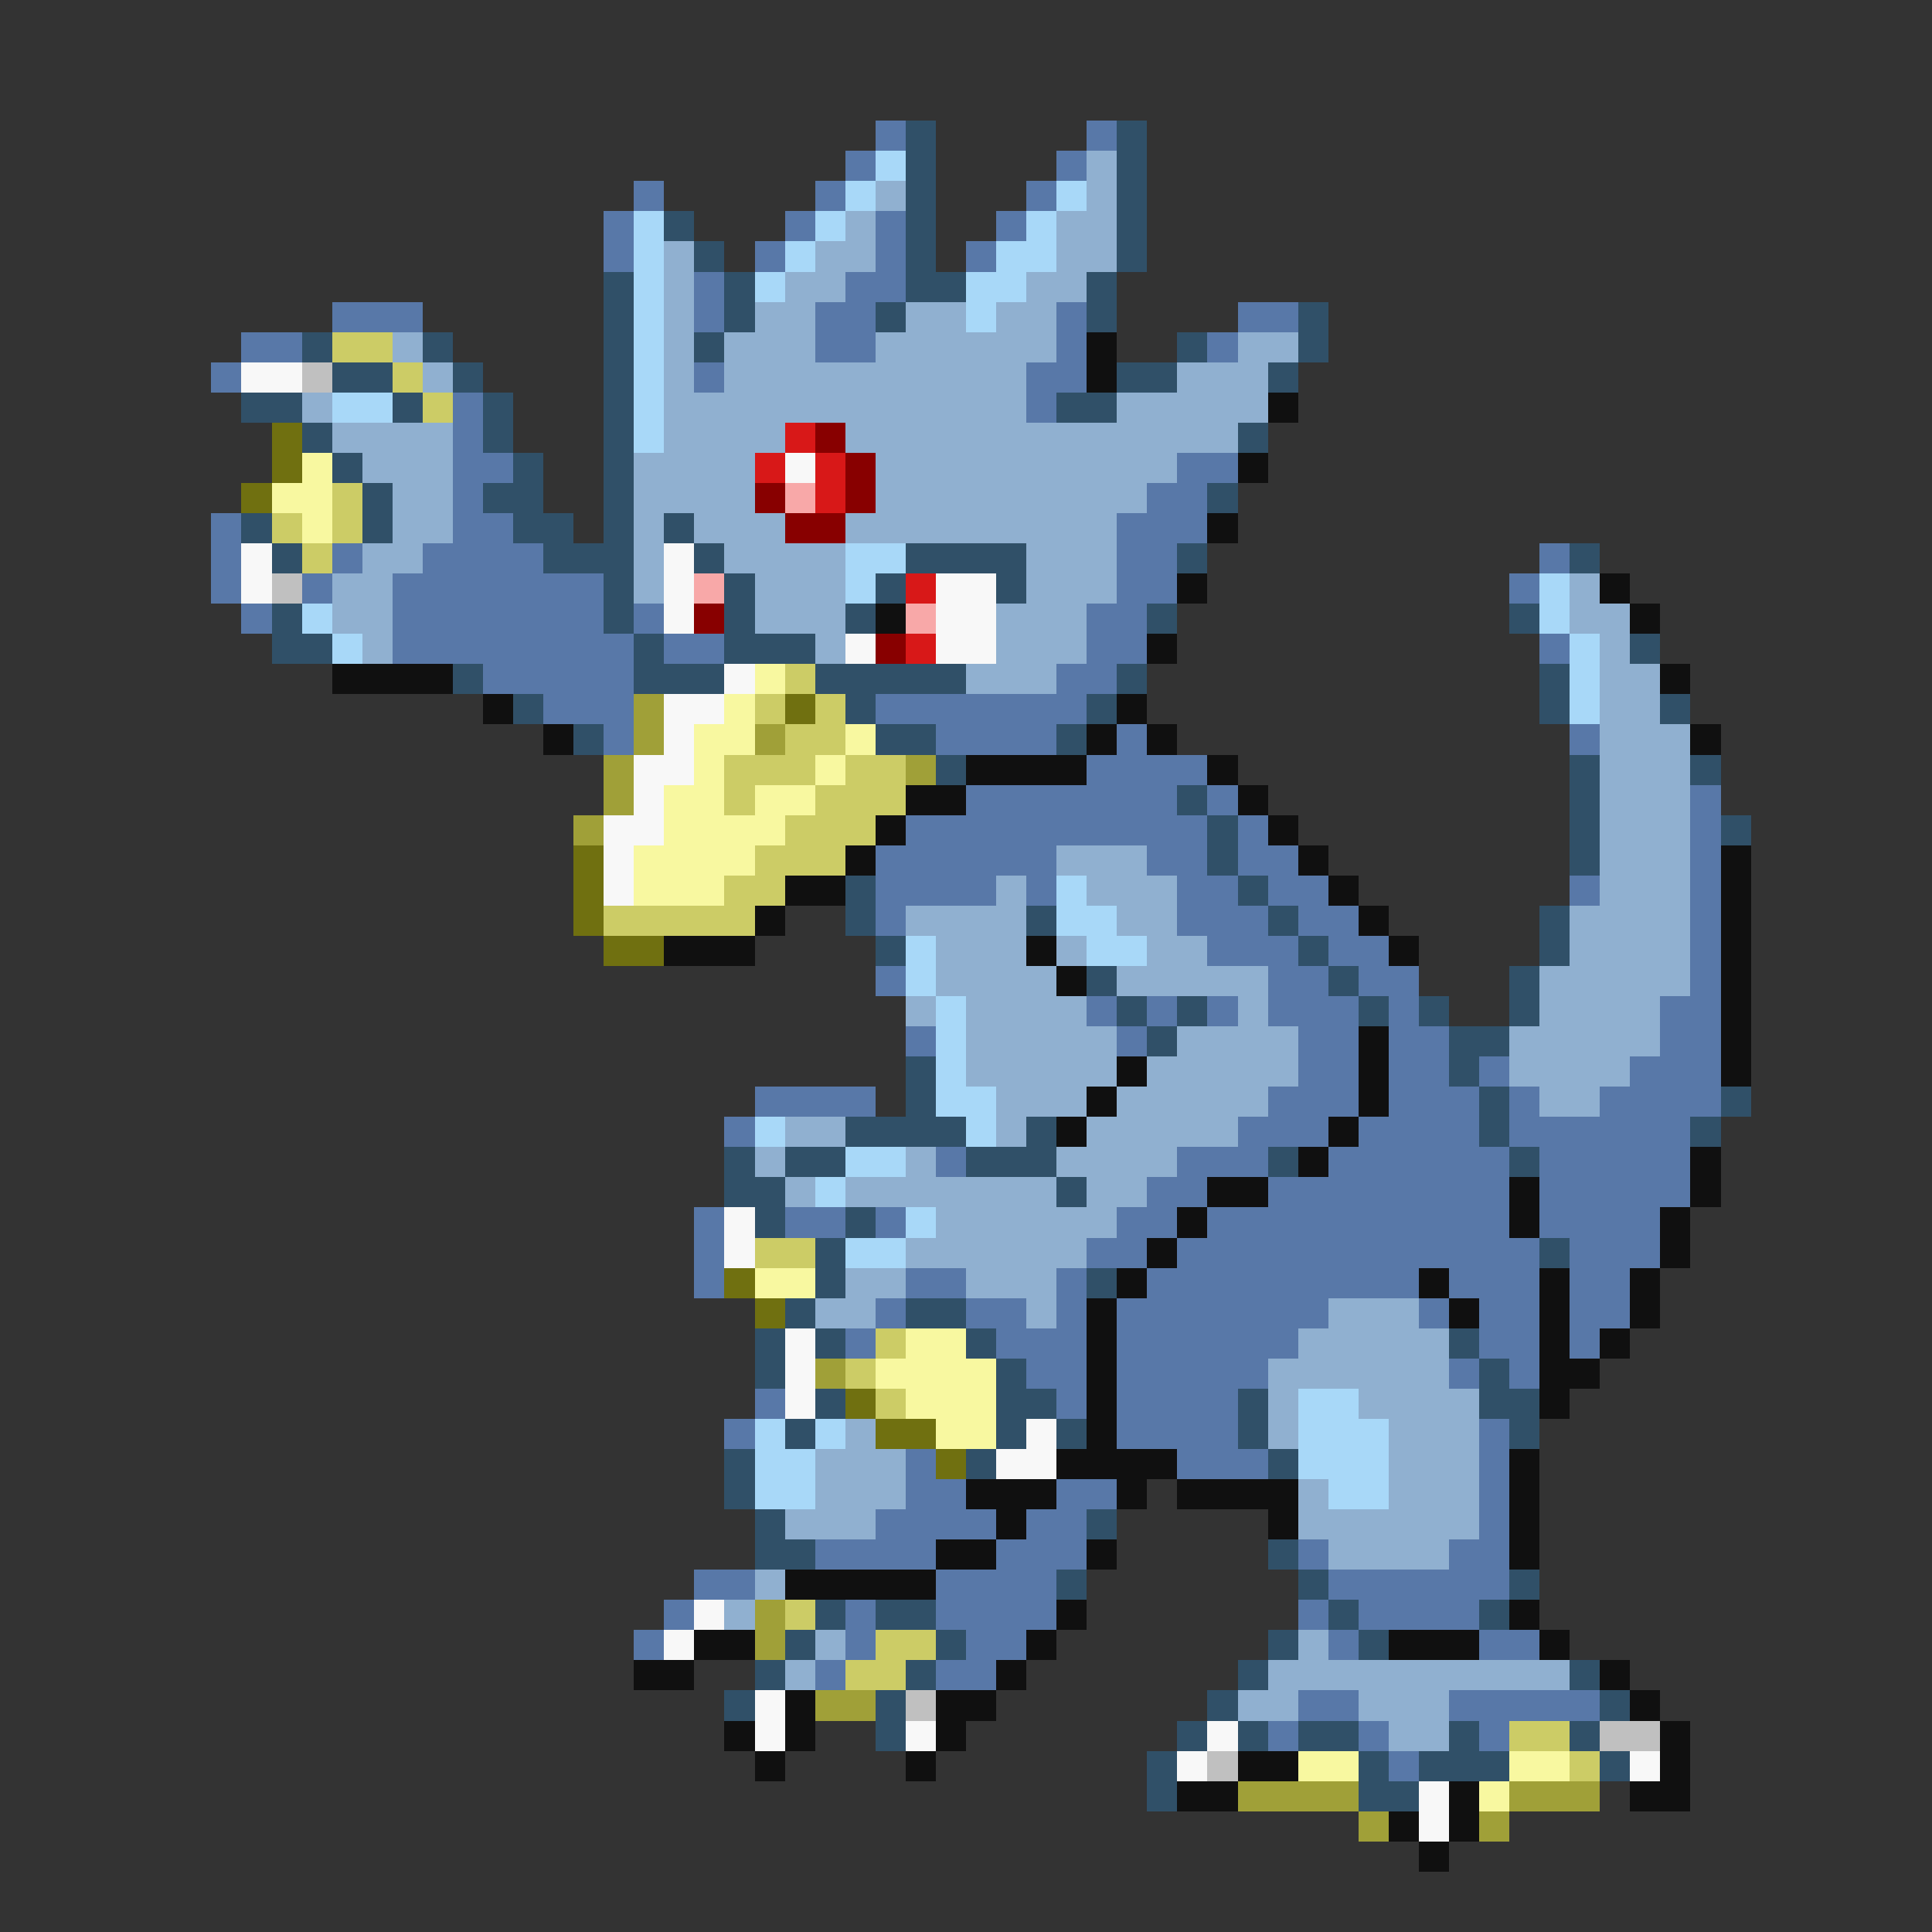 <svg xmlns="http://www.w3.org/2000/svg" viewBox="0 -0.5 64 64" shape-rendering="crispEdges">
<rect x="0" y="-0.5" width="64" height="64" fill="#333333" stroke="none"/>
<path stroke="#5878a8" d="M29 4h1M36 4h1M28 5h1M35 5h1M21 6h1M27 6h1M34 6h1M20 7h1M26 7h1M29 7h1M33 7h1M20 8h1M25 8h1M29 8h1M32 8h1M23 9h1M28 9h2M11 10h3M23 10h1M27 10h2M35 10h1M41 10h2M8 11h2M27 11h2M35 11h1M40 11h1M7 12h1M23 12h1M34 12h2M15 13h1M34 13h1M15 14h1M15 15h2M39 15h2M15 16h1M38 16h2M7 17h1M15 17h2M37 17h3M7 18h1M11 18h1M14 18h4M37 18h2M51 18h1M7 19h1M10 19h1M13 19h7M37 19h2M50 19h1M8 20h1M13 20h7M21 20h1M36 20h2M13 21h8M22 21h2M36 21h2M51 21h1M16 22h5M35 22h2M18 23h3M29 23h7M20 24h1M31 24h4M37 24h1M52 24h1M36 25h4M32 26h7M40 26h1M56 26h1M30 27h10M41 27h1M56 27h1M29 28h6M38 28h2M41 28h2M56 28h1M29 29h4M34 29h1M39 29h2M42 29h2M52 29h1M56 29h1M29 30h1M39 30h3M43 30h2M56 30h1M40 31h3M44 31h2M56 31h1M29 32h1M42 32h2M45 32h2M56 32h1M36 33h1M38 33h1M40 33h1M42 33h3M46 33h1M55 33h2M30 34h1M37 34h1M43 34h2M46 34h2M55 34h2M43 35h2M46 35h2M49 35h1M54 35h3M25 36h4M42 36h3M46 36h3M50 36h1M53 36h4M24 37h1M41 37h3M45 37h4M50 37h6M31 38h1M39 38h3M44 38h6M51 38h5M38 39h2M42 39h8M51 39h5M23 40h1M26 40h2M29 40h1M37 40h2M40 40h10M51 40h4M23 41h1M36 41h2M39 41h12M52 41h3M23 42h1M30 42h2M35 42h1M38 42h9M48 42h3M52 42h2M29 43h1M32 43h2M35 43h1M37 43h7M47 43h1M49 43h2M52 43h2M28 44h1M33 44h3M37 44h6M49 44h2M52 44h1M34 45h2M37 45h5M48 45h1M50 45h1M25 46h1M35 46h1M37 46h4M24 47h1M37 47h4M49 47h1M30 48h1M39 48h3M49 48h1M30 49h2M35 49h2M49 49h1M29 50h4M34 50h2M49 50h1M27 51h4M33 51h3M43 51h1M48 51h2M23 52h2M31 52h4M44 52h6M22 53h1M28 53h1M31 53h4M43 53h1M45 53h4M21 54h1M28 54h1M32 54h2M44 54h1M49 54h2M27 55h1M31 55h2M43 56h2M48 56h5M42 57h1M45 57h1M49 57h1M46 58h1" />
<path stroke="#305068" d="M30 4h1M37 4h1M30 5h1M37 5h1M30 6h1M37 6h1M22 7h1M30 7h1M37 7h1M23 8h1M30 8h1M37 8h1M20 9h1M24 9h1M30 9h2M36 9h1M20 10h1M24 10h1M29 10h1M36 10h1M43 10h1M10 11h1M14 11h1M20 11h1M23 11h1M39 11h1M43 11h1M11 12h2M15 12h1M20 12h1M37 12h2M42 12h1M8 13h2M13 13h1M16 13h1M20 13h1M35 13h2M10 14h1M16 14h1M20 14h1M41 14h1M11 15h1M17 15h1M20 15h1M12 16h1M16 16h2M20 16h1M40 16h1M8 17h1M12 17h1M17 17h2M20 17h1M22 17h1M9 18h1M18 18h3M23 18h1M30 18h4M39 18h1M52 18h1M20 19h1M24 19h1M29 19h1M33 19h1M9 20h1M20 20h1M24 20h1M28 20h1M38 20h1M50 20h1M9 21h2M21 21h1M24 21h3M54 21h1M15 22h1M21 22h3M27 22h5M37 22h1M51 22h1M17 23h1M28 23h1M36 23h1M51 23h1M55 23h1M19 24h1M29 24h2M35 24h1M31 25h1M52 25h1M56 25h1M39 26h1M52 26h1M40 27h1M52 27h1M57 27h1M40 28h1M52 28h1M28 29h1M41 29h1M28 30h1M34 30h1M42 30h1M51 30h1M29 31h1M43 31h1M51 31h1M36 32h1M44 32h1M50 32h1M37 33h1M39 33h1M45 33h1M47 33h1M50 33h1M38 34h1M48 34h2M30 35h1M48 35h1M30 36h1M49 36h1M57 36h1M28 37h4M34 37h1M49 37h1M56 37h1M24 38h1M26 38h2M32 38h3M42 38h1M50 38h1M24 39h2M35 39h1M25 40h1M28 40h1M27 41h1M51 41h1M27 42h1M36 42h1M26 43h1M30 43h2M25 44h1M27 44h1M32 44h1M48 44h1M25 45h1M33 45h1M49 45h1M27 46h1M33 46h2M41 46h1M49 46h2M26 47h1M33 47h1M35 47h1M41 47h1M50 47h1M24 48h1M32 48h1M42 48h1M24 49h1M25 50h1M36 50h1M25 51h2M42 51h1M35 52h1M43 52h1M50 52h1M27 53h1M29 53h2M44 53h1M49 53h1M26 54h1M31 54h1M42 54h1M45 54h1M25 55h1M30 55h1M41 55h1M52 55h1M24 56h1M29 56h1M40 56h1M53 56h1M29 57h1M39 57h1M41 57h1M43 57h2M48 57h1M52 57h1M38 58h1M45 58h1M47 58h3M53 58h1M38 59h1M45 59h2" />
<path stroke="#a8d8f8" d="M29 5h1M28 6h1M35 6h1M21 7h1M27 7h1M34 7h1M21 8h1M26 8h1M33 8h2M21 9h1M25 9h1M32 9h2M21 10h1M32 10h1M21 11h1M21 12h1M11 13h2M21 13h1M21 14h1M28 18h2M28 19h1M51 19h1M10 20h1M51 20h1M11 21h1M52 21h1M52 22h1M52 23h1M35 29h1M35 30h2M30 31h1M36 31h2M30 32h1M31 33h1M31 34h1M31 35h1M31 36h2M25 37h1M32 37h1M28 38h2M27 39h1M30 40h1M28 41h2M43 46h2M25 47h1M27 47h1M43 47h3M25 48h2M43 48h3M25 49h2M44 49h2" />
<path stroke="#90b0d0" d="M36 5h1M29 6h1M36 6h1M28 7h1M35 7h2M22 8h1M27 8h2M35 8h2M22 9h1M26 9h2M34 9h2M22 10h1M25 10h2M30 10h2M33 10h2M13 11h1M22 11h1M24 11h3M29 11h6M41 11h2M14 12h1M22 12h1M24 12h10M39 12h3M10 13h1M22 13h12M37 13h5M11 14h4M22 14h4M28 14h13M12 15h3M21 15h4M29 15h10M13 16h2M21 16h4M29 16h9M13 17h2M21 17h1M23 17h3M28 17h9M12 18h2M21 18h1M24 18h4M34 18h3M11 19h2M21 19h1M25 19h3M34 19h3M52 19h1M11 20h2M25 20h3M33 20h3M52 20h2M12 21h1M27 21h1M33 21h3M53 21h1M32 22h3M53 22h2M53 23h2M53 24h3M53 25h3M53 26h3M53 27h3M35 28h3M53 28h3M33 29h1M36 29h3M53 29h3M30 30h4M37 30h2M52 30h4M31 31h3M35 31h1M38 31h2M52 31h4M31 32h4M37 32h5M51 32h5M30 33h1M32 33h4M41 33h1M51 33h4M32 34h5M39 34h4M50 34h5M32 35h5M38 35h5M50 35h4M33 36h3M37 36h5M51 36h2M26 37h2M33 37h1M36 37h5M25 38h1M30 38h1M35 38h4M26 39h1M28 39h7M36 39h2M31 40h6M30 41h6M28 42h2M32 42h3M27 43h2M34 43h1M44 43h3M43 44h5M42 45h6M42 46h1M45 46h4M28 47h1M42 47h1M46 47h3M27 48h3M46 48h3M27 49h3M43 49h1M46 49h3M26 50h3M43 50h6M44 51h4M25 52h1M24 53h1M27 54h1M43 54h1M26 55h1M42 55h10M41 56h2M45 56h3M46 57h2" />
<path stroke="#cccc66" d="M11 11h2M13 12h1M14 13h1M11 16h1M9 17h1M11 17h1M10 18h1M26 22h1M25 23h1M27 23h1M26 24h2M24 25h3M28 25h2M24 26h1M27 26h3M26 27h3M25 28h3M24 29h2M20 30h5M25 41h2M29 44h1M28 45h1M29 46h1M26 53h1M29 54h2M28 55h2M50 57h2M52 58h1" />
<path stroke="#101010" d="M36 11h1M36 12h1M42 13h1M41 15h1M40 17h1M39 19h1M53 19h1M29 20h1M54 20h1M38 21h1M11 22h4M55 22h1M16 23h1M37 23h1M18 24h1M36 24h1M38 24h1M56 24h1M32 25h4M40 25h1M30 26h2M41 26h1M29 27h1M42 27h1M28 28h1M43 28h1M57 28h1M26 29h2M44 29h1M57 29h1M25 30h1M45 30h1M57 30h1M22 31h3M34 31h1M46 31h1M57 31h1M35 32h1M57 32h1M57 33h1M45 34h1M57 34h1M37 35h1M45 35h1M57 35h1M36 36h1M45 36h1M35 37h1M44 37h1M43 38h1M56 38h1M40 39h2M50 39h1M56 39h1M39 40h1M50 40h1M55 40h1M38 41h1M55 41h1M37 42h1M47 42h1M51 42h1M54 42h1M36 43h1M48 43h1M51 43h1M54 43h1M36 44h1M51 44h1M53 44h1M36 45h1M51 45h2M36 46h1M51 46h1M36 47h1M35 48h4M50 48h1M32 49h3M37 49h1M39 49h4M50 49h1M33 50h1M42 50h1M50 50h1M31 51h2M36 51h1M50 51h1M26 52h5M35 53h1M50 53h1M23 54h2M34 54h1M46 54h3M51 54h1M21 55h2M33 55h1M53 55h1M26 56h1M31 56h2M54 56h1M24 57h1M26 57h1M31 57h1M55 57h1M25 58h1M30 58h1M41 58h2M55 58h1M39 59h2M48 59h1M54 59h2M46 60h1M48 60h1M47 61h1" />
<path stroke="#f8f8f8" d="M8 12h2M26 15h1M8 18h1M22 18h1M8 19h1M22 19h1M31 19h2M22 20h1M31 20h2M28 21h1M31 21h2M24 22h1M22 23h2M22 24h1M21 25h2M21 26h1M20 27h2M20 28h1M20 29h1M24 40h1M24 41h1M26 44h1M26 45h1M26 46h1M34 47h1M33 48h2M23 53h1M22 54h1M25 56h1M25 57h1M30 57h1M40 57h1M39 58h1M54 58h1M47 59h1M47 60h1" />
<path stroke="#c0c0c0" d="M10 12h1M9 19h1M30 56h1M53 57h2M40 58h1" />
<path stroke="#707010" d="M9 14h1M9 15h1M8 16h1M26 23h1M19 28h1M19 29h1M19 30h1M20 31h2M24 42h1M25 43h1M28 46h1M29 47h2M31 48h1" />
<path stroke="#d81818" d="M26 14h1M25 15h1M27 15h1M27 16h1M30 19h1M30 21h1" />
<path stroke="#880000" d="M27 14h1M28 15h1M25 16h1M28 16h1M26 17h2M23 20h1M29 21h1" />
<path stroke="#f8f8a0" d="M10 15h1M9 16h2M10 17h1M25 22h1M24 23h1M23 24h2M28 24h1M23 25h1M27 25h1M22 26h2M25 26h2M22 27h4M21 28h4M21 29h3M25 42h2M30 44h2M29 45h4M30 46h3M31 47h2M43 58h2M50 58h2M49 59h1" />
<path stroke="#f8a8a8" d="M26 16h1M23 19h1M30 20h1" />
<path stroke="#a0a038" d="M21 23h1M21 24h1M25 24h1M20 25h1M30 25h1M20 26h1M19 27h1M27 45h1M25 53h1M25 54h1M27 56h2M41 59h4M50 59h3M45 60h1M49 60h1" />
</svg>